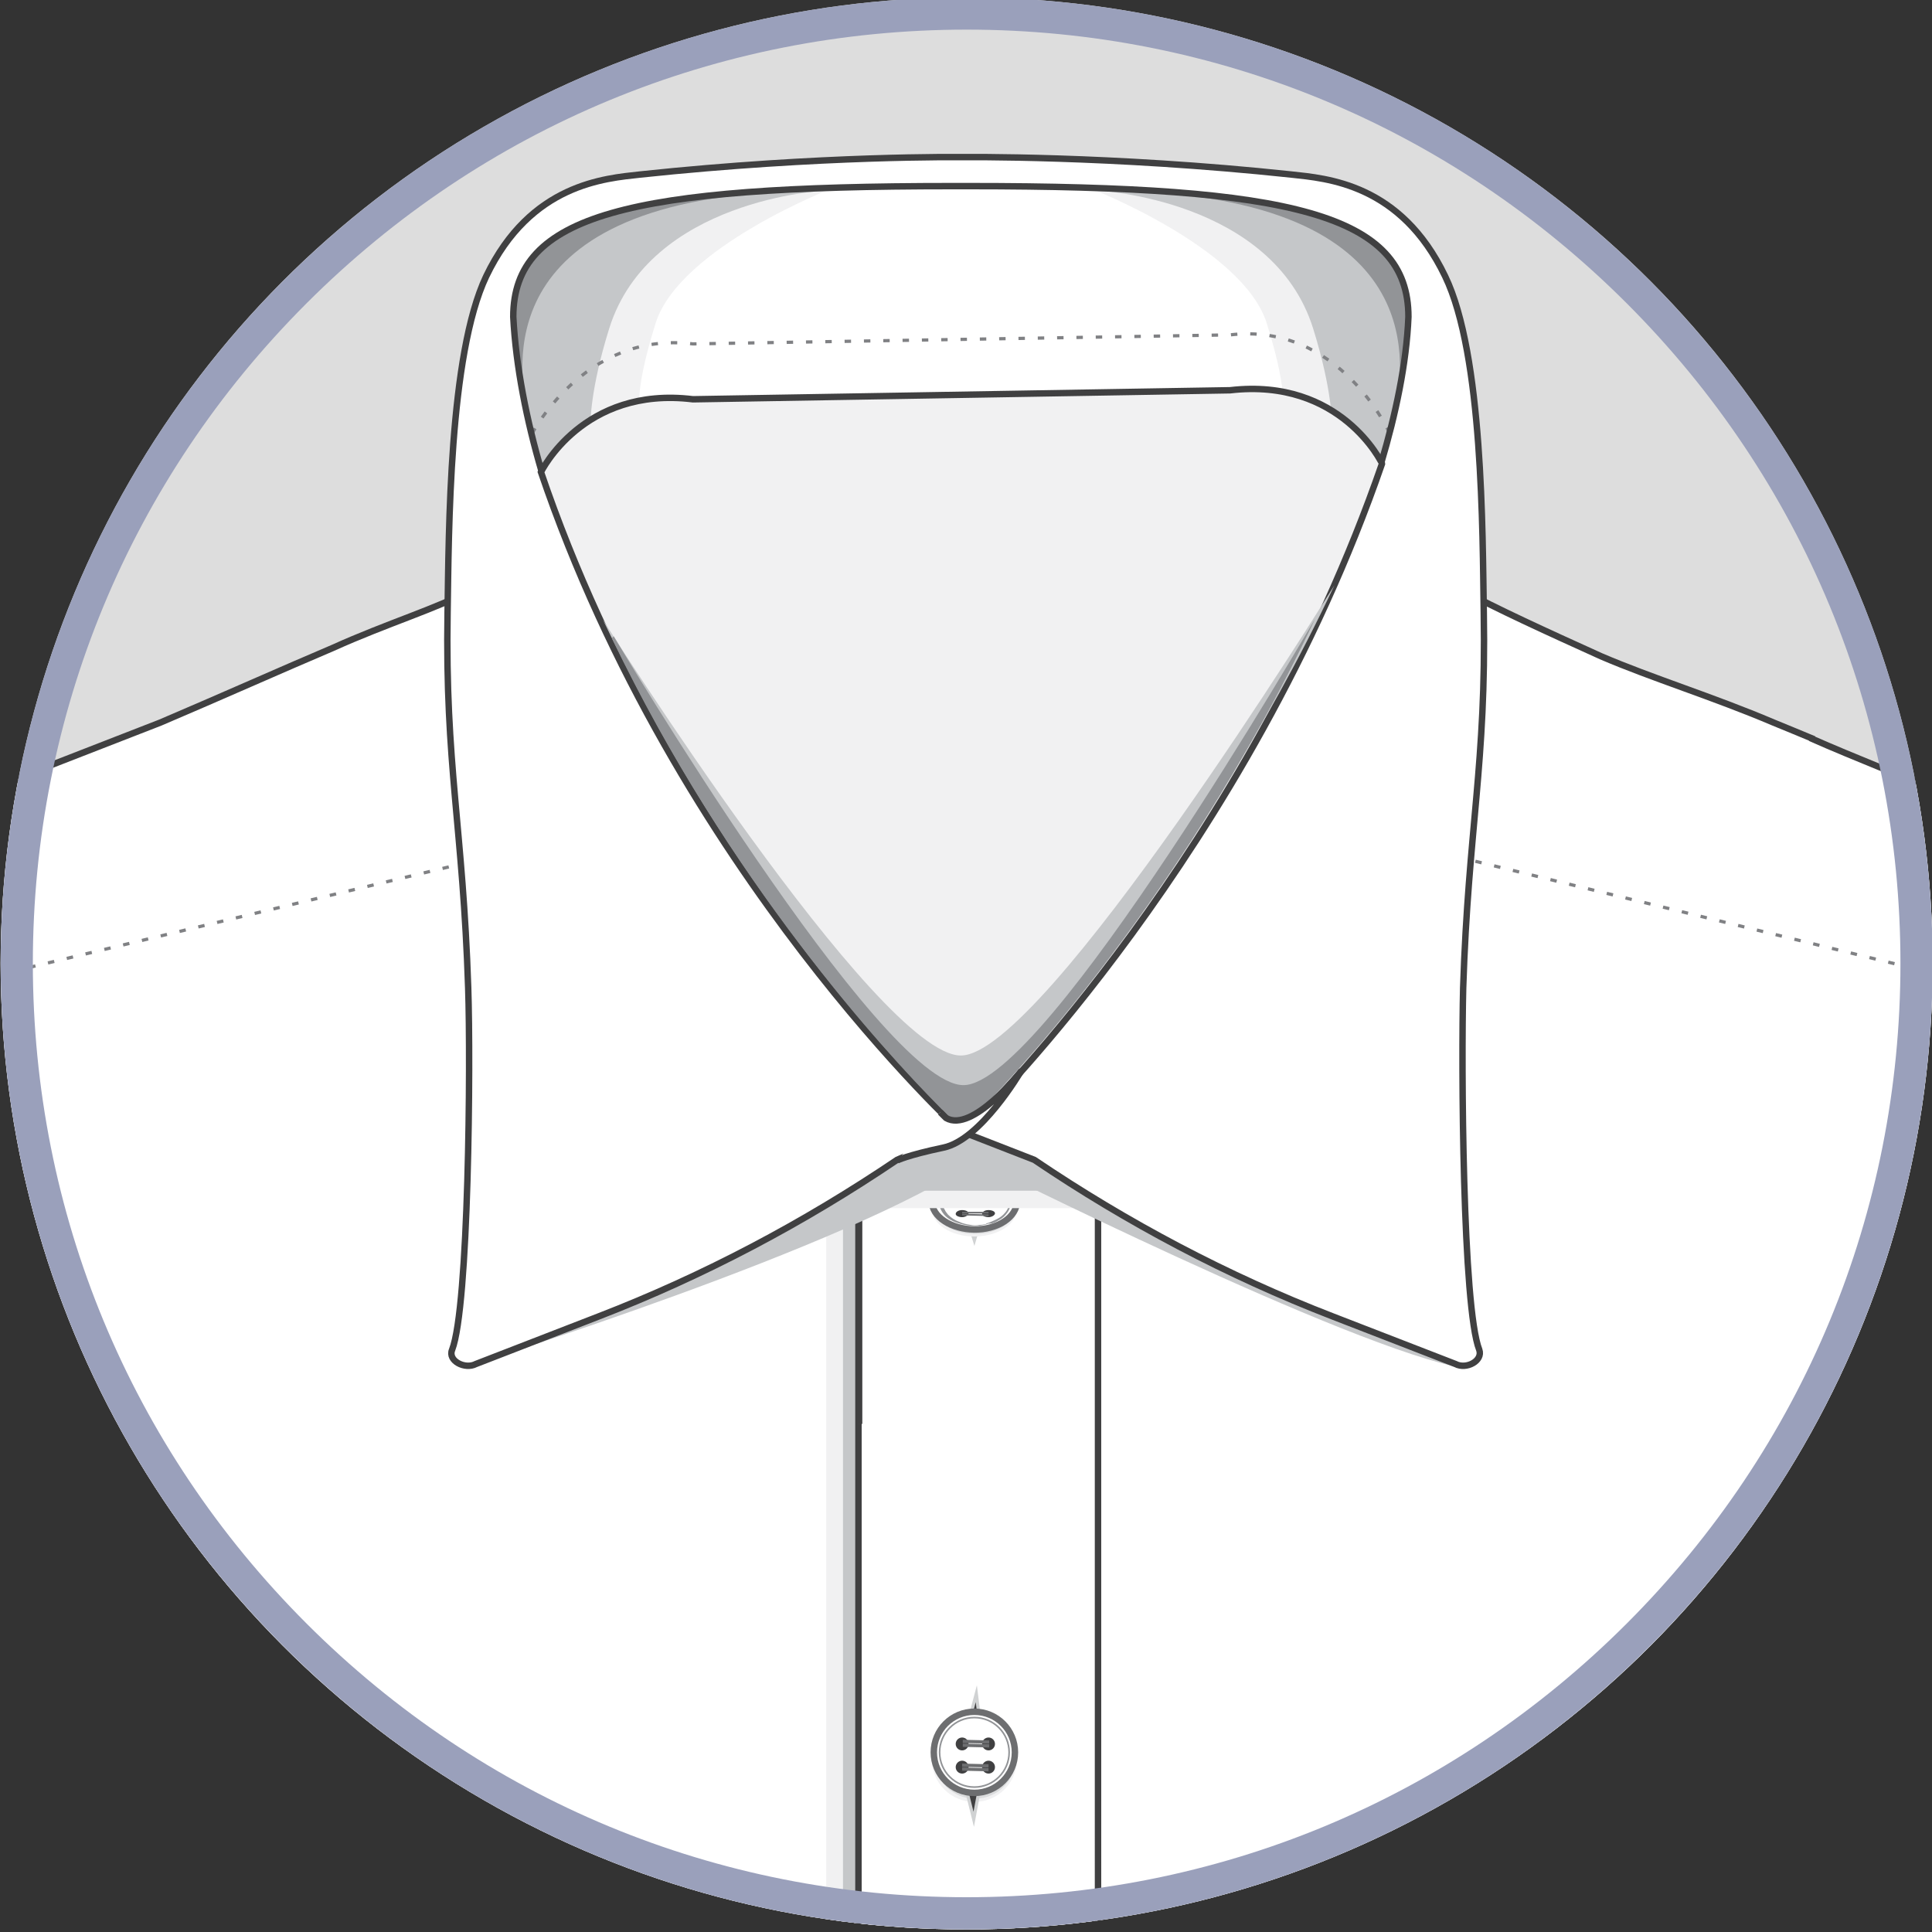 <?xml version="1.0" encoding="utf-8"?>
<!-- Generator: Adobe Illustrator 19.0.0, SVG Export Plug-In . SVG Version: 6.00 Build 0)  -->
<svg version="1.1" id="Layer_1" xmlns="http://www.w3.org/2000/svg" xmlns:xlink="http://www.w3.org/1999/xlink" x="0px" y="0px"
	 viewBox="0 0 300 300" style="enable-background:new 0 0 300 300;" xml:space="preserve">
<rect x="0" y="0" width="300" height="300" fill="#333333" stroke="none"/>
<style type="text/css">
	.st0{clip-path:url(#SVGID_2_);}
	.st1{clip-path:url(#XMLID_4_);}
	.st2{fill:#FFFFFF;stroke:#404041;stroke-miterlimit:10;}
	.st3{fill:#F1F1F2;}
	.st4{fill:#C5C7C9;}
	.st5{fill:#FFFFFF;}
	.st6{fill:#404041;}
	.st7{fill:none;}
	.st8{fill:#808184;}
	.st9{fill:none;stroke:#404041;stroke-miterlimit:10;}
	.st10{fill:none;stroke:#808184;stroke-width:0.5;stroke-miterlimit:10;stroke-dasharray:1,2;}
	.st11{fill:#DBDCDD;}
	.st12{fill:#404041;stroke:#D0D2D3;stroke-width:0.5;stroke-miterlimit:10;}
	.st13{fill:#FFFFFF;stroke:#6D6E70;stroke-miterlimit:10;}
	.st14{fill:#FFFFFF;stroke:#929497;stroke-width:0.25;stroke-miterlimit:10;}
	.st15{fill:none;stroke:#6D6E70;stroke-width:0.5;stroke-miterlimit:10;}
	.st16{fill:#929497;}
	.st17{fill:none;stroke:#6D6E70;stroke-width:0.25;stroke-miterlimit:10;}
	.st18{fill:#F1F1F2;stroke:#404041;stroke-miterlimit:10;}
	.st19{fill:#FFFFFF;stroke:#404041;stroke-linejoin:round;stroke-miterlimit:10;}
	.st20{fill:#9AA0BB;}
</style>
<g>
	<defs>
		<circle id="SVGID_1_" cx="150.1" cy="149.6" r="150"/>
	</defs>
	<use xlink:href="#SVGID_1_"  style="overflow:visible;fill:#DDDDDD;"/>
	<clipPath id="SVGID_2_">
		<use xlink:href="#SVGID_1_"  style="overflow:visible;"/>
	</clipPath>
	<g id="XMLID_4081_" class="st0">
		<defs>
			<rect id="XMLID_4118_" y="-0.4" width="300" height="300"/>
		</defs>
		<clipPath id="XMLID_4_">
			<use xlink:href="#XMLID_4118_"  style="overflow:visible;"/>
		</clipPath>
		<g class="st1">
			<g>
				<g>
					<g>
						<g>
							<path class="st2" d="M299.2,255.5c3.5-25.5,41-62.9,55.8-100.3l-0.1-9.3c0,0,4.9,0.2,11.3,32.5c4,20.5,14.4,82.5,26,208.4
								c3.3,35.9,8.3,97.9,13.2,148.3c5,51.3,4.8,94.1,4.8,94.1l-67.9,5.2c0,0-10.8-51.8-14.8-89.5c-3.4-32.3-6.9-64.3-12.1-116.5
								C304.1,316.2,298.6,259.9,299.2,255.5z"/>
							<path class="st2" d="M0.8,255.5c-3.5-25.5-41-62.9-55.8-100.3l0.1-9.3c0,0-4.9,0.2-11.3,32.5c-4,20.5-14.4,82.5-26,208.4
								c-3.3,35.9-8.3,97.9-13.2,148.3c-5,51.3-4.8,94.1-4.8,94.1l67.9,5.2c0,0,10.8-51.8,14.8-89.5c3.4-32.3,6.9-64.3,12.1-116.5
								C-4.1,316.2,1.4,259.9,0.8,255.5z"/>
							<g>
								<polygon class="st3" points="-109.5,624.5 -40.9,629.3 -43.6,638.2 -109.5,633.5 								"/>
								<polygon class="st4" points="-109.5,627 -40.9,631.8 -43.6,640.7 -109.5,636 								"/>
							</g>
							<g id="XMLID_8889_">
								<g id="XMLID_8890_">
									<g id="XMLID_8896_">
										<g>
											<path class="st5" d="M-86,630.9l-25-1.8c-0.8-0.1-1.5,0.5-1.5,1.3l-2.1,45.9c-0.1,0.8,0.5,1.5,1.3,1.5l23.9,1.8l0,0
												c-0.7,0-1.4-0.6-1.3-1.5v0l2.3-32.3C-88.5,645.4-85.8,630.9-86,630.9z"/>
										</g>
										<g>
											<path class="st6" d="M-115,676.3l2.1-45.9c0.1-0.9,0.9-1.6,1.8-1.6l25,1.8l0.1,0l0.1,0.1c0.1,0.2,0.1,0.8-1.9,12
												c-0.3,1.6-0.6,3-0.6,3.2l-2.3,32.3c0,0.4,0.1,0.7,0.3,0.9c0.2,0.2,0.5,0.4,0.8,0.4l1.3,0.6l-25.1-1.9
												C-114.4,678-115.1,677.2-115,676.3z M-91.1,678.1l2.3-32.3c0-0.1,0.2-1.1,0.6-3.2c0.6-3.4,1.9-10.2,2-11.5l-24.8-1.8
												c-0.7,0-1.2,0.4-1.3,1.1l-2.1,45.9c0,0.7,0.4,1.2,1.1,1.3l22.7,1.7C-91,679-91.1,678.5-91.1,678.1z"/>
										</g>
									</g>
									<g id="XMLID_8895_">
										<g>
											<path class="st5" d="M-41.1,634.1c1.2,0.1,2.1,0.8,2.1,1.6l-4.4,45.9c-0.1,0.8-1.1,1.4-2.3,1.3l-66.6-4.9
												c-1.2-0.1-2.1-0.8-2.1-1.6l2.1-45.9c0.1-0.8,1.1-1.4,2.3-1.3L-41.1,634.1z"/>
										</g>
										<path class="st7" d="M-39.3,635.7l-4.4,45.9c0,0.7-0.6,1.1-1.3,1.1l-43.6-3.2l3-48.3l45.2,3.2
											C-39.8,634.4-39.3,635-39.3,635.7z"/>
										<path class="st6" d="M-45,682.6c0.7,0,1.2-0.4,1.3-1.1l4.4-45.9c0-0.7-0.4-1.2-1.1-1.3l-70.9-5l0-0.5l70.9,5
											c0.9,0.1,1.6,0.9,1.6,1.8l-4.4,45.9c-0.1,0.9-0.9,1.6-1.8,1.6l-68.5-5.1l0-0.5L-45,682.6z"/>
									</g>
									<g id="XMLID_8894_">
										<g>
											<g>
												
													<rect x="-86.4" y="632" transform="matrix(-0.998 -7.105730e-02 7.105730e-02 -0.998 -217.231 1256.526)" class="st8" width="0.3" height="0.3"/>
											</g>
										</g>
										<g>
											<g>
												<path class="st8" d="M-88,678.8l0.5,0l0,0.3l-0.5,0L-88,678.8z M-86.5,678.9l0.5,0l0,0.3l-0.5,0L-86.5,678.9z
													 M-84.9,679l0.5,0l0,0.3l-0.5,0L-84.9,679z M-83.4,679.1l0.5,0l0,0.3l-0.5,0L-83.4,679.1z M-81.9,679.2l0.5,0l0,0.3
													l-0.5,0L-81.9,679.2z M-80.4,679.4l0.5,0l0,0.3l-0.5,0L-80.4,679.4z M-78.9,679.5l0.5,0l0,0.3l-0.5,0L-78.9,679.5z
													 M-77.4,679.6l0.5,0l0,0.3l-0.5,0L-77.4,679.6z M-75.9,679.7l0.5,0l0,0.3l-0.5,0L-75.9,679.7z M-74.4,679.8l0.5,0l0,0.3
													l-0.5,0L-74.4,679.8z M-72.9,679.9l0.5,0l0,0.3l-0.5,0L-72.9,679.9z M-71.3,680l0.5,0l0,0.3l-0.5,0L-71.3,680z
													 M-69.8,680.1l0.5,0l0,0.3l-0.5,0L-69.8,680.1z M-68.3,680.2l0.5,0l0,0.3l-0.5,0L-68.3,680.2z M-66.8,680.3l0.5,0l0,0.3
													l-0.5,0L-66.8,680.3z M-65.3,680.4l0.5,0l0,0.3l-0.5,0L-65.3,680.4z M-63.8,680.5l0.5,0l0,0.3l-0.5,0L-63.8,680.5z
													 M-62.3,680.6l0.5,0l0,0.3l-0.5,0L-62.3,680.6z M-61.9,680.8l0.5,0l0,0.3l-0.5,0L-61.9,680.8z M-60.4,680.9l0.5,0l0,0.3
													l-0.5,0L-60.4,680.9z M-58.9,681l0.5,0l0,0.3l-0.5,0L-58.9,681z M-57.4,681.1l0.5,0l0,0.3l-0.5,0L-57.4,681.1z
													 M-55.9,681.2l0.5,0l0,0.3l-0.5,0L-55.9,681.2z M-54.4,681.3l0.5,0l0,0.3l-0.5,0L-54.4,681.3z M-52.8,681.4l0.5,0l0,0.3
													l-0.5,0L-52.8,681.4z M-51.3,681.5l0.5,0l0,0.3l-0.5,0L-51.3,681.5z M-49.8,681.6l0.5,0l0,0.3l-0.5,0L-49.8,681.6z
													 M-48.3,681.7l0.5,0l0,0.3l-0.5,0L-48.3,681.7z M-46.8,681.8l0.5,0l0,0.3l-0.5,0L-46.8,681.8z M-45.3,681.9l0.5,0l0,0.3
													l-0.5,0L-45.3,681.9z M-89.5,678.7l0.2-0.2c0.1,0.1,0.2,0.2,0.3,0.2L-89,679C-89.2,678.9-89.4,678.8-89.5,678.7z"/>
											</g>
										</g>
										<g>
											<g>
												
													<rect x="-43.8" y="682.1" transform="matrix(-0.998 -7.105730e-02 7.105730e-02 -0.998 -135.666 1359.532)" class="st8" width="0.3" height="0.3"/>
											</g>
										</g>
									</g>
									<g id="XMLID_8893_">
										<g>
											<g>
												
													<rect x="-86.5" y="635.2" transform="matrix(-0.998 -7.105730e-02 7.105730e-02 -0.998 -217.726 1262.813)" class="st8" width="0.3" height="0.3"/>
											</g>
										</g>
										<g>
											<g>
												<path class="st8" d="M-85.2,635.2l0.5,0l0,0.3l-0.5,0L-85.2,635.2z M-83.7,635.3l0.5,0l0,0.3l-0.5,0L-83.7,635.3z
													 M-82.2,635.5l0.5,0l0,0.3l-0.5,0L-82.2,635.5z M-80.7,635.6l0.5,0l0,0.3l-0.5,0L-80.7,635.6z M-79.2,635.7l0.5,0l0,0.3
													l-0.5,0L-79.2,635.7z M-77.6,635.8l0.5,0l0,0.3l-0.5,0L-77.6,635.8z M-76.1,635.9l0.5,0l0,0.3l-0.5,0L-76.1,635.9z
													 M-74.6,636l0.5,0l0,0.3l-0.5,0L-74.6,636z M-73.1,636.1l0.5,0l0,0.3l-0.5,0L-73.1,636.1z M-71.5,636.2l0.5,0l0,0.3
													l-0.5,0L-71.5,636.2z M-70,636.3l0.5,0l0,0.3l-0.5,0L-70,636.3z M-68.5,636.4l0.5,0l0,0.3l-0.5,0L-68.5,636.4z
													 M-67,636.5l0.5,0l0,0.3l-0.5,0L-67,636.5z M-65.4,636.6l0.5,0l0,0.3l-0.5,0L-65.4,636.6z M-63.9,636.8l0.5,0l0,0.3
													l-0.5,0L-63.9,636.8z M-62.4,636.9l0.5,0l0,0.3l-0.5,0L-62.4,636.9z M-60.9,637l0.5,0l0,0.3l-0.5,0L-60.9,637z
													 M-59.3,637.1l0.5,0l0,0.3l-0.5,0L-59.3,637.1z M-57.8,637.2l0.5,0l0,0.3l-0.5,0L-57.8,637.2z M-56.3,637.3l0.5,0l0,0.3
													l-0.5,0L-56.3,637.3z M-54.8,637.4l0.5,0l0,0.3l-0.5,0L-54.8,637.4z M-53.2,637.5l0.5,0l0,0.3l-0.5,0L-53.2,637.5z
													 M-51.7,637.6l0.5,0l0,0.3l-0.5,0L-51.7,637.6z M-50.2,637.7l0.5,0l0,0.3l-0.5,0L-50.2,637.7z M-48.7,637.8l0.5,0l0,0.3
													l-0.5,0L-48.7,637.8z M-47.1,637.9l0.5,0l0,0.3l-0.5,0L-47.1,637.9z M-45.6,638.1l0.5,0l0,0.3l-0.5,0L-45.6,638.1z
													 M-44.1,638.2l0.5,0l0,0.3l-0.5,0L-44.1,638.2z M-42.6,638.3l0.5,0l0,0.3l-0.5,0L-42.6,638.3z M-41,638.4l0.5,0l0,0.3
													l-0.5,0L-41,638.4z"/>
											</g>
										</g>
										<g>
											<g>
												<polygon class="st8" points="-39.5,638.7 -39.2,638.8 -39.1,638.4 -39.4,638.4 -39.4,638.5 -39.5,638.5 												"/>
											</g>
										</g>
										<g>
											<g>
												
													<rect x="-39.3" y="636.7" transform="matrix(-0.998 -7.105730e-02 7.105730e-02 -0.998 -123.468 1269.609)" class="st8" width="0.3" height="0.6"/>
											</g>
										</g>
										<g>
											<g>
												<polygon class="st8" points="-39.2,635.6 -38.9,635.6 -38.9,635.2 -39.3,635.2 -39.3,635.5 -39.2,635.5 												"/>
											</g>
										</g>
										<g>
											<g>
												<path class="st8" d="M-85,632l0.5,0l0,0.3l-0.5,0L-85,632z M-83.5,632.1l0.5,0l0,0.3l-0.5,0L-83.5,632.1z M-82,632.2
													l0.5,0l0,0.3l-0.5,0L-82,632.2z M-80.4,632.3l0.5,0l0,0.3l-0.5,0L-80.4,632.3z M-78.9,632.4l0.5,0l0,0.3l-0.5,0
													L-78.9,632.4z M-77.4,632.5l0.5,0l0,0.3l-0.5,0L-77.4,632.5z M-75.9,632.6l0.5,0l0,0.3l-0.5,0L-75.9,632.6z
													 M-74.3,632.7l0.5,0l0,0.3l-0.5,0L-74.3,632.7z M-72.8,632.8l0.5,0l0,0.3l-0.5,0L-72.8,632.8z M-71.3,632.9l0.5,0l0,0.3
													l-0.5,0L-71.3,632.9z M-69.8,633l0.5,0l0,0.3l-0.5,0L-69.8,633z M-68.2,633.2l0.5,0l0,0.3l-0.5,0L-68.2,633.2z
													 M-66.7,633.3l0.5,0l0,0.3l-0.5,0L-66.7,633.3z M-65.2,633.4l0.5,0l0,0.3l-0.5,0L-65.2,633.4z M-63.7,633.5l0.5,0l0,0.3
													l-0.5,0L-63.7,633.5z M-62.1,633.6l0.5,0l0,0.3l-0.5,0L-62.1,633.6z M-60.6,633.7l0.5,0l0,0.3l-0.5,0L-60.6,633.7z
													 M-59.1,633.8l0.5,0l0,0.3l-0.5,0L-59.1,633.8z M-57.6,633.9l0.5,0l0,0.3l-0.5,0L-57.6,633.9z M-56,634l0.5,0l0,0.3
													l-0.5,0L-56,634z M-54.5,634.1l0.5,0l0,0.3l-0.5,0L-54.5,634.1z M-53,634.2l0.5,0l0,0.3l-0.5,0L-53,634.2z M-51.5,634.4
													l0.5,0l0,0.3l-0.5,0L-51.5,634.4z M-50,634.5l0.5,0l0,0.3l-0.5,0L-50,634.5z M-48.4,634.6l0.5,0l0,0.3l-0.5,0
													L-48.4,634.6z M-46.9,634.7l0.5,0l0,0.3l-0.5,0L-46.9,634.7z M-45.4,634.8l0.5,0l0,0.3l-0.5,0L-45.4,634.8z
													 M-43.9,634.9l0.5,0l0,0.3l-0.5,0L-43.9,634.9z M-42.3,635l0.5,0l0,0.3l-0.5,0L-42.3,635z M-40.8,635.1l0.5,0l0,0.3
													l-0.5,0L-40.8,635.1z"/>
											</g>
										</g>
										<g>
											<g>
												
													<rect x="-86.3" y="631.9" transform="matrix(-0.998 -7.105730e-02 7.105730e-02 -0.998 -217.028 1256.292)" class="st8" width="0.3" height="0.3"/>
											</g>
										</g>
									</g>
									<g id="XMLID_8892_">
										<g>
											<g>
												
													<rect x="-112.8" y="633.3" transform="matrix(-0.998 -7.105730e-02 7.105730e-02 -0.998 -270.148 1257.199)" class="st8" width="0.3" height="0.3"/>
											</g>
										</g>
										<g>
											<g>
												<path class="st8" d="M-111.5,633.4l0.5,0l0,0.3l-0.5,0L-111.5,633.4z M-110,633.5l0.5,0l0,0.3l-0.5,0L-110,633.5z
													 M-108.4,633.6l0.5,0l0,0.3l-0.5,0L-108.4,633.6z M-106.8,633.7l0.5,0l0,0.3l-0.5,0L-106.8,633.7z M-105.3,633.8l0.5,0
													l0,0.3l-0.5,0L-105.3,633.8z M-103.7,633.9l0.5,0l0,0.3l-0.5,0L-103.7,633.9z M-102.1,634l0.5,0l0,0.3l-0.5,0
													L-102.1,634z M-100.6,634.1l0.5,0l0,0.3l-0.5,0L-100.6,634.1z M-99,634.3l0.5,0l0,0.3l-0.5,0L-99,634.3z M-97.4,634.4
													l0.5,0l0,0.3l-0.5,0L-97.4,634.4z M-95.9,634.5l0.5,0l0,0.3l-0.5,0L-95.9,634.5z M-94.3,634.6l0.5,0l0,0.3l-0.5,0
													L-94.3,634.6z M-92.7,634.7l0.5,0l0,0.3l-0.5,0L-92.7,634.7z M-91.2,634.8l0.5,0l0,0.3l-0.5,0L-91.2,634.8z
													 M-89.6,634.9l0.5,0l0,0.3l-0.5,0L-89.6,634.9z"/>
											</g>
										</g>
										<g>
											<g>
												<polygon class="st8" points="-88.1,635.3 -87.7,635.3 -87.7,634.9 -87.9,634.9 -87.9,635 -88,635 												"/>
											</g>
										</g>
										<g>
											<g>
												<polygon class="st8" points="-87.7,632.2 -87.5,632.2 -87.4,631.8 -87.8,631.8 -87.8,632 -87.7,632 												"/>
											</g>
										</g>
										<g>
											<g>
												<path class="st8" d="M-111.3,630.1l0.5,0l0,0.3l-0.5,0L-111.3,630.1z M-109.7,630.2l0.5,0l0,0.3l-0.5,0L-109.7,630.2z
													 M-108.2,630.3l0.5,0l0,0.3l-0.5,0L-108.2,630.3z M-106.6,630.4l0.5,0l0,0.3l-0.5,0L-106.6,630.4z M-105,630.5l0.5,0
													l0,0.3l-0.5,0L-105,630.5z M-103.5,630.6l0.5,0l0,0.3l-0.5,0L-103.5,630.6z M-101.9,630.8l0.5,0l0,0.3l-0.5,0
													L-101.9,630.8z M-100.3,630.9l0.5,0l0,0.3l-0.5,0L-100.3,630.9z M-98.8,631l0.5,0l0,0.3l-0.5,0L-98.8,631z M-97.2,631.1
													l0.5,0l0,0.3l-0.5,0L-97.2,631.1z M-95.6,631.2l0.5,0l0,0.3l-0.5,0L-95.6,631.2z M-94.1,631.3l0.5,0l0,0.3l-0.5,0
													L-94.1,631.3z M-92.5,631.4l0.5,0l0,0.3l-0.5,0L-92.5,631.4z M-90.9,631.5l0.5,0l0,0.3l-0.5,0L-90.9,631.5z
													 M-89.4,631.7l0.5,0l0,0.3l-0.5,0L-89.4,631.7z"/>
											</g>
										</g>
										<g>
											<g>
												
													<rect x="-112.6" y="630" transform="matrix(-0.998 -7.105730e-02 7.105730e-02 -0.998 -269.45 1250.679)" class="st8" width="0.3" height="0.3"/>
											</g>
										</g>
									</g>
									<g id="XMLID_8891_">
										<g>
											<path class="st8" d="M-114.5,676.8l0.5,0l0,0.3l-0.5,0L-114.5,676.8z M-112.9,677l0.5,0l0,0.3l-0.5,0L-112.9,677z
												 M-111.4,677.1l0.5,0l0,0.3l-0.5,0L-111.4,677.1z M-109.9,677.2l0.5,0l0,0.3l-0.5,0L-109.9,677.2z M-108.4,677.3l0.5,0
												l0,0.3l-0.5,0L-108.4,677.3z M-106.9,677.4l0.5,0l0,0.3l-0.5,0L-106.9,677.4z M-105.3,677.5l0.5,0l0,0.3l-0.5,0
												L-105.3,677.5z M-103.8,677.6l0.5,0l0,0.3l-0.5,0L-103.8,677.6z M-102.3,677.7l0.5,0l0,0.3l-0.5,0L-102.3,677.7z
												 M-100.8,677.8l-0.6,0l0,0.3l0.6,0L-100.8,677.8z M-100.4,677.9l0.5,0l0,0.3l-0.5,0L-100.4,677.9z M-98.9,678l0.5,0
												l0,0.3l-0.5,0L-98.9,678z M-97.4,678.1l0.5,0l0,0.3l-0.5,0L-97.4,678.1z M-95.8,678.3l0.5,0l0,0.3l-0.5,0L-95.8,678.3z
												 M-94.3,678.4l0.5,0l0,0.3l-0.5,0L-94.3,678.4z M-92.8,678.5l0.5,0l0,0.3l-0.5,0L-92.8,678.5z M-91.3,678.6l0.5,0l0,0.3
												l-0.5,0L-91.3,678.6z M-89.7,678.7l0.5,0l0,0.3l-0.5,0L-89.7,678.7z M-88.2,678.8l0.5,0l0,0.3l-0.5,0L-88.2,678.8z
												 M-86.7,678.9l0.2,0l0,0.3l-0.2,0L-86.7,678.9z"/>
										</g>
									</g>
									<path class="st9" d="M-113.9,676.3l2.1-45.9c0-0.5,0.4-0.9,1-1.1l0-0.4l70.9,5c0.9,0.1,1.6,0.9,1.6,1.8l-4.4,45.9
										c-0.1,0.9-0.9,1.6-1.8,1.6l-68.5-5.1l0-0.5C-113.6,677.3-114,676.8-113.9,676.3z"/>
								</g>
							</g>
							<g>
								<polygon class="st3" points="409.4,624.5 340.8,629.3 343.6,638.2 409.4,633.5 								"/>
								<polygon class="st4" points="409.4,627 340.8,631.8 343.6,640.7 409.4,636 								"/>
							</g>
							<g id="XMLID_8881_">
								<g id="XMLID_8882_">
									<g id="XMLID_8888_">
										<g>
											<path class="st5" d="M386,630.9l25-1.8c0.8-0.1,1.5,0.5,1.5,1.3l2.1,45.9c0.1,0.8-0.5,1.5-1.3,1.5l-23.9,1.8l0,0
												c0.7,0,1.4-0.6,1.3-1.5v0l-2.3-32.3C388.5,645.4,385.8,630.9,386,630.9z"/>
										</g>
										<g>
											<path class="st6" d="M413.4,678.1l-25.1,1.9l1.3-0.6c0.3,0,0.6-0.2,0.8-0.4c0.1-0.2,0.3-0.4,0.3-0.9l-2.3-32.3
												c0-0.1-0.3-1.5-0.6-3.2c-2-11.2-2-11.8-1.9-12l0.1-0.1l0.1,0l25-1.8c0.9-0.1,1.7,0.6,1.8,1.6l2.1,45.9
												C415.1,677.2,414.4,678,413.4,678.1z M390.7,679.3l22.7-1.7c0.7,0,1.1-0.6,1.1-1.3l-2.1-45.9c0-0.7-0.6-1.1-1.3-1.1
												l-24.8,1.8c0.1,1.3,1.3,8.1,2,11.5c0.4,2.1,0.6,3.1,0.6,3.2l2.3,32.3C391.1,678.5,391,679,390.7,679.3z"/>
										</g>
									</g>
									<g id="XMLID_8887_">
										<g>
											<path class="st5" d="M341.1,634.1c-1.2,0.1-2.1,0.8-2.1,1.6l4.4,45.9c0.1,0.8,1.1,1.4,2.3,1.3l66.6-4.9
												c1.2-0.1,2.1-0.8,2.1-1.6l-2.1-45.9c-0.1-0.8-1.1-1.4-2.3-1.3L341.1,634.1z"/>
										</g>
										<path class="st7" d="M339.3,635.7l4.4,45.9c0,0.7,0.6,1.1,1.3,1.1l43.6-3.2l-3-48.3l-45.2,3.2
											C339.8,634.4,339.3,635,339.3,635.7z"/>
										<path class="st6" d="M345,682.6c-0.7,0-1.2-0.4-1.3-1.1l-4.4-45.9c0-0.7,0.4-1.2,1.1-1.3l70.9-5l0-0.5l-70.9,5
											c-0.9,0.1-1.6,0.9-1.6,1.8l4.4,45.9c0.1,0.9,0.9,1.6,1.8,1.6l68.5-5.1l0-0.5L345,682.6z"/>
									</g>
									<g id="XMLID_8886_">
										<g>
											<g>
												
													<rect x="386.1" y="632" transform="matrix(0.998 -7.105730e-02 7.105730e-02 0.998 -43.941 29.045)" class="st8" width="0.3" height="0.3"/>
											</g>
										</g>
										<g>
											<g>
												<path class="st8" d="M388,679.1l-0.5,0l0-0.3l0.5,0L388,679.1z M386.5,679.2l-0.5,0l0-0.3l0.5,0L386.5,679.2z
													 M385,679.3l-0.5,0l0-0.3l0.5,0L385,679.3z M383.5,679.4l-0.5,0l0-0.3l0.5,0L383.5,679.4z M381.9,679.5l-0.5,0l0-0.3
													l0.5,0L381.9,679.5z M380.4,679.6l-0.5,0l0-0.3l0.5,0L380.4,679.6z M378.9,679.7l-0.5,0l0-0.3l0.5,0L378.9,679.7z
													 M377.4,679.8l-0.5,0l0-0.3l0.5,0L377.4,679.8z M375.9,679.9l-0.5,0l0-0.3l0.5,0L375.9,679.9z M374.4,680l-0.5,0l0-0.3
													l0.5,0L374.4,680z M372.9,680.1l-0.5,0l0-0.3l0.5,0L372.9,680.1z M371.4,680.3l-0.5,0l0-0.3l0.5,0L371.4,680.3z
													 M369.8,680.4l-0.5,0l0-0.3l0.5,0L369.8,680.4z M368.3,680.5l-0.5,0l0-0.3l0.5,0L368.3,680.5z M366.8,680.6l-0.5,0
													l0-0.3l0.5,0L366.8,680.6z M365.3,680.7l-0.5,0l0-0.3l0.5,0L365.3,680.7z M363.8,680.8l-0.5,0l0-0.3l0.5,0L363.8,680.8z
													 M362.3,680.9l-0.5,0l0-0.3l0.5,0L362.3,680.9z M361.9,681l-0.5,0l0-0.3l0.5,0L361.9,681z M360.4,681.1l-0.5,0l0-0.3
													l0.5,0L360.4,681.1z M358.9,681.2l-0.5,0l0-0.3l0.5,0L358.9,681.2z M357.4,681.3l-0.5,0l0-0.3l0.5,0L357.4,681.3z
													 M355.9,681.4l-0.5,0l0-0.3l0.5,0L355.9,681.4z M354.4,681.5l-0.5,0l0-0.3l0.5,0L354.4,681.5z M352.9,681.7l-0.5,0
													l0-0.3l0.5,0L352.9,681.7z M351.3,681.8l-0.5,0l0-0.3l0.5,0L351.3,681.8z M349.8,681.9l-0.5,0l0-0.3l0.5,0L349.8,681.9z
													 M348.3,682l-0.5,0l0-0.3l0.5,0L348.3,682z M346.8,682.1l-0.5,0l0-0.3l0.5,0L346.8,682.1z M345.3,682.2l-0.5,0l0-0.3
													l0.5,0L345.3,682.2z M389,679l-0.1-0.2c0.1,0,0.3-0.1,0.3-0.2l0.2,0.2C389.4,678.8,389.2,678.9,389,679z"/>
											</g>
										</g>
										<g>
											<g>
												
													<rect x="343.5" y="682.1" transform="matrix(0.998 -7.105730e-02 7.105730e-02 0.998 -47.605 26.143)" class="st8" width="0.3" height="0.3"/>
											</g>
										</g>
									</g>
									<g id="XMLID_8885_">
										<g>
											<g>
												
													<rect x="386.3" y="635.2" transform="matrix(0.998 -7.105730e-02 7.105730e-02 0.998 -44.164 29.062)" class="st8" width="0.3" height="0.3"/>
											</g>
										</g>
										<g>
											<g>
												<path class="st8" d="M385.3,635.5l-0.5,0l0-0.3l0.5,0L385.3,635.5z M383.7,635.6l-0.5,0l0-0.3l0.5,0L383.7,635.6z
													 M382.2,635.7l-0.5,0l0-0.3l0.5,0L382.2,635.7z M380.7,635.8l-0.5,0l0-0.3l0.5,0L380.7,635.8z M379.2,635.9l-0.5,0
													l0-0.3l0.5,0L379.2,635.9z M377.6,636l-0.5,0l0-0.3l0.5,0L377.6,636z M376.1,636.1l-0.5,0l0-0.3l0.5,0L376.1,636.1z
													 M374.6,636.2l-0.5,0l0-0.3l0.5,0L374.6,636.2z M373.1,636.4l-0.5,0l0-0.3l0.5,0L373.1,636.4z M371.5,636.5l-0.5,0
													l0-0.3l0.5,0L371.5,636.5z M370,636.6l-0.5,0l0-0.3l0.5,0L370,636.6z M368.5,636.7l-0.5,0l0-0.3l0.5,0L368.5,636.7z
													 M367,636.8l-0.5,0l0-0.3l0.5,0L367,636.8z M365.4,636.9l-0.5,0l0-0.3l0.5,0L365.4,636.9z M363.9,637l-0.5,0l0-0.3
													l0.5,0L363.9,637z M362.4,637.1l-0.5,0l0-0.3l0.5,0L362.4,637.1z M360.9,637.2l-0.5,0l0-0.3l0.5,0L360.9,637.2z
													 M359.4,637.3l-0.5,0l0-0.3l0.5,0L359.4,637.3z M357.8,637.4l-0.5,0l0-0.3l0.5,0L357.8,637.4z M356.3,637.6l-0.5,0
													l0-0.3l0.5,0L356.3,637.6z M354.8,637.7l-0.5,0l0-0.3l0.5,0L354.8,637.7z M353.3,637.8l-0.5,0l0-0.3l0.5,0L353.3,637.8z
													 M351.7,637.9l-0.5,0l0-0.3l0.5,0L351.7,637.9z M350.2,638l-0.5,0l0-0.3l0.5,0L350.2,638z M348.7,638.1l-0.5,0l0-0.3
													l0.5,0L348.7,638.1z M347.2,638.2l-0.5,0l0-0.3l0.5,0L347.2,638.2z M345.6,638.3l-0.5,0l0-0.3l0.5,0L345.6,638.3z
													 M344.1,638.4l-0.5,0l0-0.3l0.5,0L344.1,638.4z M342.6,638.5l-0.5,0l0-0.3l0.5,0L342.6,638.5z M341.1,638.6l-0.5,0
													l0-0.3l0.5,0L341.1,638.6z"/>
											</g>
										</g>
										<g>
											<g>
												<polygon class="st8" points="339.5,638.7 339.2,638.8 339.1,638.4 339.4,638.4 339.4,638.5 339.5,638.5 												"/>
											</g>
										</g>
										<g>
											<g>
												
													<rect x="339" y="636.7" transform="matrix(0.998 -7.105730e-02 7.105730e-02 0.998 -44.406 25.709)" class="st8" width="0.3" height="0.6"/>
											</g>
										</g>
										<g>
											<g>
												<polygon class="st8" points="339.2,635.6 338.9,635.6 338.9,635.2 339.3,635.2 339.3,635.5 339.2,635.5 												"/>
											</g>
										</g>
										<g>
											<g>
												<path class="st8" d="M385,632.2l-0.5,0l0-0.3l0.5,0L385,632.2z M383.5,632.3l-0.5,0l0-0.3l0.5,0L383.5,632.3z
													 M382,632.4l-0.5,0l0-0.3l0.5,0L382,632.4z M380.5,632.5l-0.5,0l0-0.3l0.5,0L380.5,632.5z M378.9,632.6l-0.5,0l0-0.3
													l0.5,0L378.9,632.6z M377.4,632.8l-0.5,0l0-0.3l0.5,0L377.4,632.8z M375.9,632.9l-0.5,0l0-0.3l0.5,0L375.9,632.9z
													 M374.4,633l-0.5,0l0-0.3l0.5,0L374.4,633z M372.8,633.1l-0.5,0l0-0.3l0.5,0L372.8,633.1z M371.3,633.2l-0.5,0l0-0.3
													l0.5,0L371.3,633.2z M369.8,633.3l-0.5,0l0-0.3l0.5,0L369.8,633.3z M368.3,633.4l-0.5,0l0-0.3l0.5,0L368.3,633.4z
													 M366.7,633.5l-0.5,0l0-0.3l0.5,0L366.7,633.5z M365.2,633.6l-0.5,0l0-0.3l0.5,0L365.2,633.6z M363.7,633.7l-0.5,0
													l0-0.3l0.5,0L363.7,633.7z M362.2,633.8l-0.5,0l0-0.3l0.5,0L362.2,633.8z M360.6,634l-0.5,0l0-0.3l0.5,0L360.6,634z
													 M359.1,634.1l-0.5,0l0-0.3l0.5,0L359.1,634.1z M357.6,634.2l-0.5,0l0-0.3l0.5,0L357.6,634.2z M356.1,634.3l-0.5,0
													l0-0.3l0.5,0L356.1,634.3z M354.5,634.4l-0.5,0l0-0.3l0.5,0L354.5,634.4z M353,634.5l-0.5,0l0-0.3l0.5,0L353,634.5z
													 M351.5,634.6l-0.5,0l0-0.3l0.5,0L351.5,634.6z M350,634.7l-0.5,0l0-0.3l0.5,0L350,634.7z M348.4,634.8l-0.5,0l0-0.3
													l0.5,0L348.4,634.8z M346.9,634.9l-0.5,0l0-0.3l0.5,0L346.9,634.9z M345.4,635l-0.5,0l0-0.3l0.5,0L345.4,635z
													 M343.9,635.1l-0.5,0l0-0.3l0.5,0L343.9,635.1z M342.3,635.3l-0.5,0l0-0.3l0.5,0L342.3,635.3z M340.8,635.4l-0.5,0
													l0-0.3l0.5,0L340.8,635.4z"/>
											</g>
										</g>
										<g>
											<g>
												
													<rect x="386" y="631.9" transform="matrix(0.998 -7.105730e-02 7.105730e-02 0.998 -43.932 29.038)" class="st8" width="0.3" height="0.3"/>
											</g>
										</g>
									</g>
									<g id="XMLID_8884_">
										<g>
											<g>
												
													<rect x="412.6" y="633.3" transform="matrix(0.998 -7.105730e-02 7.105730e-02 0.998 -43.965 30.927)" class="st8" width="0.3" height="0.3"/>
											</g>
										</g>
										<g>
											<g>
												<path class="st8" d="M411.6,633.6l-0.5,0l0-0.3l0.5,0L411.6,633.6z M410,633.7l-0.5,0l0-0.3l0.5,0L410,633.7z
													 M408.4,633.8l-0.5,0l0-0.3l0.5,0L408.4,633.8z M406.9,633.9l-0.5,0l0-0.3l0.5,0L406.9,633.9z M405.3,634.1l-0.5,0
													l0-0.3l0.5,0L405.3,634.1z M403.7,634.2l-0.5,0l0-0.3l0.5,0L403.7,634.2z M402.2,634.3l-0.5,0l0-0.3l0.5,0L402.2,634.3z
													 M400.6,634.4l-0.5,0l0-0.3l0.5,0L400.6,634.4z M399,634.5l-0.5,0l0-0.3l0.5,0L399,634.5z M397.5,634.6l-0.5,0l0-0.3
													l0.5,0L397.5,634.6z M395.9,634.7l-0.5,0l0-0.3l0.5,0L395.9,634.7z M394.3,634.8l-0.5,0l0-0.3l0.5,0L394.3,634.8z
													 M392.8,635l-0.5,0l0-0.3l0.5,0L392.8,635z M391.2,635.1l-0.5,0l0-0.3l0.5,0L391.2,635.1z M389.6,635.2l-0.5,0l0-0.3
													l0.5,0L389.6,635.2z"/>
											</g>
										</g>
										<g>
											<g>
												<polygon class="st8" points="388.1,635.3 387.7,635.3 387.7,634.9 387.9,634.9 387.9,635 388,635 												"/>
											</g>
										</g>
										<g>
											<g>
												<polygon class="st8" points="387.7,632.2 387.5,632.2 387.4,631.8 387.8,631.8 387.8,632 387.7,632 												"/>
											</g>
										</g>
										<g>
											<g>
												<path class="st8" d="M411.3,630.3l-0.5,0l0-0.3l0.5,0L411.3,630.3z M409.8,630.5l-0.5,0l0-0.3l0.5,0L409.8,630.5z
													 M408.2,630.6l-0.5,0l0-0.3l0.5,0L408.2,630.6z M406.6,630.7l-0.5,0l0-0.3l0.5,0L406.6,630.7z M405.1,630.8l-0.5,0
													l0-0.3l0.5,0L405.1,630.8z M403.5,630.9l-0.5,0l0-0.3l0.5,0L403.5,630.9z M401.9,631l-0.5,0l0-0.3l0.5,0L401.9,631z
													 M400.4,631.1l-0.5,0l0-0.3l0.5,0L400.4,631.1z M398.8,631.2l-0.5,0l0-0.3l0.5,0L398.8,631.2z M397.2,631.3l-0.5,0
													l0-0.3l0.5,0L397.2,631.3z M395.7,631.5l-0.5,0l0-0.3l0.5,0L395.7,631.5z M394.1,631.6l-0.5,0l0-0.3l0.5,0L394.1,631.6z
													 M392.5,631.7l-0.5,0l0-0.3l0.5,0L392.5,631.7z M391,631.8l-0.5,0l0-0.3l0.5,0L391,631.8z M389.4,631.9l-0.5,0l0-0.3
													l0.5,0L389.4,631.9z"/>
											</g>
										</g>
										<g>
											<g>
												
													<rect x="412.4" y="630" transform="matrix(0.998 -7.105730e-02 7.105730e-02 0.998 -43.733 30.902)" class="st8" width="0.3" height="0.3"/>
											</g>
										</g>
									</g>
									<g id="XMLID_8883_">
										<g>
											<path class="st8" d="M414.5,677.1l-0.5,0l0-0.3l0.5,0L414.5,677.1z M413,677.2l-0.5,0l0-0.3l0.5,0L413,677.2z
												 M411.4,677.3l-0.5,0l0-0.3l0.5,0L411.4,677.3z M409.9,677.4l-0.5,0l0-0.3l0.5,0L409.9,677.4z M408.4,677.5l-0.5,0l0-0.3
												l0.5,0L408.4,677.5z M406.9,677.6l-0.5,0l0-0.3l0.5,0L406.9,677.6z M405.3,677.7l-0.5,0l0-0.3l0.5,0L405.3,677.7z
												 M403.8,677.9l-0.5,0l0-0.3l0.5,0L403.8,677.9z M402.3,678l-0.5,0l0-0.3l0.5,0L402.3,678z M400.8,678.1l0.6,0l0-0.3
												l-0.6,0L400.8,678.1z M400.4,678.2l-0.5,0l0-0.3l0.5,0L400.4,678.2z M398.9,678.3l-0.5,0l0-0.3l0.5,0L398.9,678.3z
												 M397.4,678.4l-0.5,0l0-0.3l0.5,0L397.4,678.4z M395.8,678.5l-0.5,0l0-0.3l0.5,0L395.8,678.5z M394.3,678.6l-0.5,0l0-0.3
												l0.5,0L394.3,678.6z M392.8,678.7l-0.5,0l0-0.3l0.5,0L392.8,678.7z M391.3,678.8l-0.5,0l0-0.3l0.5,0L391.3,678.8z
												 M389.8,678.9l-0.5,0l0-0.3l0.5,0L389.8,678.9z M388.2,679l-0.5,0l0-0.3l0.5,0L388.2,679z M386.7,679.2l-0.2,0l0-0.3
												l0.2,0L386.7,679.2z"/>
										</g>
									</g>
								</g>
								<path class="st9" d="M414.4,676.3l-2.1-45.9c0-0.5-0.4-0.9-1-1.1l0-0.4l-70.9,5c-0.9,0.1-1.6,0.9-1.6,1.8l4.4,45.9
									c0.1,0.9,0.9,1.6,1.8,1.6l68.5-5.1l0-0.5C414.1,677.3,414.5,676.8,414.4,676.3z"/>
							</g>
						</g>
						<path class="st2" d="M307.9,549.8c-2.7-34.9-4.8-102.2-5.4-182.3c-0.2-35.2-0.6-67.7,7.7-96.4
							c14.4-49.6,47.3-110.2,45.6-122.9c-0.5-3.5-3.6-6.3-8.3-8.9l0,0c0,0-3.3-3.3-23-8.4c0,0,0,0,0,0c-1.5-0.4-3.1-0.9-4.6-1.4
							c0,0-23.1-8.4-28.1-10.4c-3.4-1.4-7.1-2.9-10.7-4.5l0.6,0.2c-2.2-0.9-4.3-1.8-6.3-2.6c-9.4-4-18.9-6.9-26.8-10.3
							c-8.4-3.8-16.5-7.5-21.6-10.3c-0.1-0.3-27.9-7.7-73.5-7.7c-43.8,0-80.2,7.3-80.3,7.7c-5.1,2.8-13.1,5.2-21.5,9
							c-8,3.4-17.4,7.6-26.8,11.6c-2,0.8-44.5,17.3-44.5,17.3c-1.6,0.5-3.1,0.9-4.6,1.4c0,0,0,0,0,0c-19.8,5.1-23,8.4-23,8.4l0,0
							c-4.8,2.5-7.9,5.4-8.3,8.9c-1.7,12.7,31.2,73.3,45.6,122.9c8.3,28.6,7.9,61.1,7.7,96.4C-3,447.6-5.1,514.9-7.9,549.8
							c-2.9,37.5-11.7,118.5-11.7,118.5c-0.2-0.1-4.3,39-4.3,39s2.9,6.3,63.7,16.3c39.2,6.4,78.9,8.1,102.3,8.5
							c16,0.7,67.6-0.1,118.1-8.5c60.8-10,63.7-16.3,63.7-16.3s-4.1-39.1-4.3-39C319.5,668.3,310.8,587.3,307.9,549.8z"/>
						<g>
							<path class="st3" d="M-19.6,243.2c0,0,15.1,11.7,17.8,46.8s0,56.4,0,56.4s0.7-28.8-5.4-62.2S-19.6,243.2-19.6,243.2z"/>
							<path class="st4" d="M-19.6,243.2c0,0,9.5,17.1,12.7,30.1c3.2,13,4.4,49.7,4.4,49.7s-1-29.8-7.7-51.8
								C-16.8,249.1-19.6,243.2-19.6,243.2z"/>
						</g>
						<g>
							<path class="st3" d="M319.8,243.2c0,0-15.1,11.7-17.8,46.8c-2.7,35.2,0,56.4,0,56.4s-0.7-28.8,5.4-62.2
								C313.5,250.8,319.8,243.2,319.8,243.2z"/>
							<path class="st4" d="M319.8,243.2c0,0-9.5,17.1-12.7,30.1c-3.2,13-4.4,49.7-4.4,49.7s1-29.8,7.7-51.8
								C317,249.1,319.8,243.2,319.8,243.2z"/>
						</g>
					</g>
					<g id="XMLID_3644_">
						<polygon id="XMLID_8880_" class="st3" points="128.3,731.1 136.4,731.1 136.4,127.4 128.3,130.5 						"/>
						<polygon id="XMLID_8879_" class="st4" points="130.9,731.1 139.1,731.1 141.8,123.6 130.9,127.4 						"/>
						<path id="XMLID_8878_" class="st2" d="M170.5,143.4c-1.2-7.7-16.1,5.9-16.1,5.9s-8,4.3-18.6,4.9l-2.5,12.1v1.5v61.9v501.8
							c0,1.2,1,2.2,2.2,2.2h32.8c1.2,0,2.2-1,2.2-2.2V163.6v5v-2.3V143.4z"/>
						<polyline class="st2" points="165.9,141.2 139.9,141.2 133.4,140.9 133.4,221.1 						"/>
						<polyline id="XMLID_8877_" class="st10" points="-50.9,163.5 152,114.9 350.9,163.5 						"/>
						<g id="XMLID_8863_">
							<circle id="XMLID_8876_" class="st3" cx="151.3" cy="273.2" r="6.6"/>
							<circle id="XMLID_8875_" class="st11" cx="151.4" cy="273" r="6.3"/>
							<polygon id="XMLID_8874_" class="st12" points="151.2,282.5 152.9,273.4 151.6,263 148.9,273.2 							"/>
							<circle id="XMLID_8873_" class="st13" cx="151.3" cy="272.1" r="6.3"/>
							<circle id="XMLID_8872_" class="st14" cx="151.3" cy="272.1" r="5.4"/>
							<circle id="XMLID_8871_" class="st6" cx="149.4" cy="270.8" r="1"/>
							<circle id="XMLID_8870_" class="st6" cx="153.5" cy="270.8" r="1"/>
							<circle id="XMLID_8869_" class="st6" cx="149.4" cy="274.4" r="1"/>
							<circle id="XMLID_8868_" class="st6" cx="153.5" cy="274.4" r="1"/>
							<line id="XMLID_8867_" class="st15" x1="149.5" y1="271" x2="153.6" y2="271.1"/>
							<line id="XMLID_8866_" class="st15" x1="149.5" y1="270.4" x2="153.6" y2="270.5"/>
							<line id="XMLID_8865_" class="st15" x1="149.4" y1="274.7" x2="153.5" y2="274.8"/>
							<line id="XMLID_8864_" class="st15" x1="149.4" y1="274.1" x2="153.5" y2="274.2"/>
						</g>
						<g id="XMLID_8849_">
							<circle id="XMLID_8862_" class="st3" cx="151.3" cy="374.7" r="6.6"/>
							<circle id="XMLID_8861_" class="st11" cx="151.4" cy="374.4" r="6.3"/>
							<polygon id="XMLID_8860_" class="st12" points="151.2,383.9 152.9,374.8 151.6,364.5 148.9,374.6 							"/>
							<circle id="XMLID_8859_" class="st13" cx="151.3" cy="373.5" r="6.3"/>
							<circle id="XMLID_8858_" class="st14" cx="151.3" cy="373.5" r="5.4"/>
							<circle id="XMLID_8857_" class="st6" cx="149.4" cy="372.2" r="1"/>
							<circle id="XMLID_8856_" class="st6" cx="153.5" cy="372.3" r="1"/>
							<circle id="XMLID_8855_" class="st6" cx="149.4" cy="375.8" r="1"/>
							<circle id="XMLID_8854_" class="st6" cx="153.5" cy="375.9" r="1"/>
							<line id="XMLID_8853_" class="st15" x1="149.5" y1="372.5" x2="153.6" y2="372.5"/>
							<line id="XMLID_8852_" class="st15" x1="149.5" y1="371.9" x2="153.6" y2="371.9"/>
							<line id="XMLID_8851_" class="st15" x1="149.4" y1="376.2" x2="153.5" y2="376.2"/>
							<line id="XMLID_8850_" class="st15" x1="149.4" y1="375.6" x2="153.5" y2="375.6"/>
						</g>
						<g id="XMLID_8815_">
							<circle id="XMLID_8828_" class="st3" cx="151.3" cy="476.1" r="6.6"/>
							<circle id="XMLID_8827_" class="st11" cx="151.4" cy="475.9" r="6.3"/>
							<polygon id="XMLID_8826_" class="st12" points="151.2,485.4 152.9,476.3 151.6,465.9 148.9,476.1 							"/>
							<circle id="XMLID_8825_" class="st13" cx="151.3" cy="475" r="6.3"/>
							<circle id="XMLID_8824_" class="st14" cx="151.3" cy="475" r="5.4"/>
							<circle id="XMLID_8823_" class="st6" cx="149.4" cy="473.7" r="1"/>
							<circle id="XMLID_8822_" class="st6" cx="153.5" cy="473.7" r="1"/>
							<circle id="XMLID_8821_" class="st6" cx="149.4" cy="477.3" r="1"/>
							<circle id="XMLID_8820_" class="st6" cx="153.5" cy="477.3" r="1"/>
							<line id="XMLID_8819_" class="st15" x1="149.5" y1="473.9" x2="153.6" y2="474"/>
							<line id="XMLID_8818_" class="st15" x1="149.5" y1="473.3" x2="153.6" y2="473.4"/>
							<line id="XMLID_8817_" class="st15" x1="149.4" y1="477.6" x2="153.5" y2="477.7"/>
							<line id="XMLID_8816_" class="st15" x1="149.4" y1="477" x2="153.5" y2="477.1"/>
						</g>
						<g id="XMLID_8801_">
							<circle id="XMLID_8814_" class="st3" cx="151.3" cy="577.6" r="6.6"/>
							<circle id="XMLID_8813_" class="st11" cx="151.4" cy="577.3" r="6.3"/>
							<polygon id="XMLID_8812_" class="st12" points="151.2,586.8 152.9,577.7 151.6,567.4 148.9,577.5 							"/>
							<circle id="XMLID_8811_" class="st13" cx="151.3" cy="576.4" r="6.3"/>
							<circle id="XMLID_8810_" class="st14" cx="151.3" cy="576.4" r="5.4"/>
							<circle id="XMLID_8809_" class="st6" cx="149.4" cy="575.1" r="1"/>
							<circle id="XMLID_8808_" class="st6" cx="153.5" cy="575.2" r="1"/>
							<circle id="XMLID_8807_" class="st6" cx="149.4" cy="578.7" r="1"/>
							<circle id="XMLID_8806_" class="st6" cx="153.5" cy="578.8" r="1"/>
							<line id="XMLID_8805_" class="st15" x1="149.5" y1="575.4" x2="153.6" y2="575.4"/>
							<line id="XMLID_8804_" class="st15" x1="149.5" y1="574.8" x2="153.6" y2="574.8"/>
							<line id="XMLID_8803_" class="st15" x1="149.4" y1="579.1" x2="153.5" y2="579.1"/>
							<line id="XMLID_8802_" class="st15" x1="149.4" y1="578.5" x2="153.5" y2="578.5"/>
						</g>
						<g id="XMLID_8787_">
							<circle id="XMLID_8800_" class="st3" cx="151.3" cy="679" r="6.6"/>
							<circle id="XMLID_8799_" class="st11" cx="151.4" cy="678.8" r="6.3"/>
							<polygon id="XMLID_8798_" class="st12" points="151.2,688.3 152.9,679.2 151.6,668.8 148.9,679 							"/>
							<circle id="XMLID_8797_" class="st13" cx="151.3" cy="677.9" r="6.3"/>
							<circle id="XMLID_8796_" class="st14" cx="151.3" cy="677.9" r="5.4"/>
							<circle id="XMLID_8795_" class="st6" cx="149.4" cy="676.6" r="1"/>
							<circle id="XMLID_8794_" class="st6" cx="153.5" cy="676.6" r="1"/>
							<circle id="XMLID_8793_" class="st6" cx="149.4" cy="680.2" r="1"/>
							<circle id="XMLID_8792_" class="st6" cx="153.5" cy="680.2" r="1"/>
							<line id="XMLID_8791_" class="st15" x1="149.5" y1="676.8" x2="153.6" y2="676.9"/>
							<line id="XMLID_8790_" class="st15" x1="149.5" y1="676.2" x2="153.6" y2="676.3"/>
							<line id="XMLID_8789_" class="st15" x1="149.4" y1="680.5" x2="153.5" y2="680.6"/>
							<line id="XMLID_8788_" class="st15" x1="149.4" y1="679.9" x2="153.5" y2="680"/>
						</g>
						<g id="XMLID_8772_">
							<polygon id="XMLID_8786_" class="st12" points="151.3,192.6 153,186.8 151.5,181.8 149.5,186.8 							"/>
							<ellipse id="XMLID_8785_" class="st3" cx="151.3" cy="187.7" rx="6.6" ry="4.3"/>
							<ellipse id="XMLID_8784_" class="st11" cx="151.4" cy="187.5" rx="6.3" ry="4.1"/>
							<path id="XMLID_8783_" class="st13" d="M153.8,190.6c3.4-0.9,5-3.5,3.6-5.7c-1.4-2.2-5.2-3.3-8.6-2.4c-3.4,0.9-5,3.5-3.6,5.7
								S150.5,191.5,153.8,190.6z"/>
							<g id="XMLID_8781_">
								<path class="st5" d="M153.4,189.9c2.8-0.8,4.2-2.9,3.1-4.8c-1.2-1.9-4.4-2.8-7.3-2c-2.8,0.8-4.2,2.9-3.1,4.8
									C147.3,189.8,150.6,190.7,153.4,189.9z"/>
								<path class="st16" d="M153.4,189.9c0,0,0.1,0,0.3-0.1c0.2-0.1,0.5-0.2,0.9-0.4c0.4-0.2,0.8-0.4,1.2-0.8
									c0.4-0.4,0.8-0.9,0.8-1.5c0.1-0.6-0.1-1.3-0.5-1.8c-0.5-0.6-1.1-0.9-1.8-1.2c-0.7-0.2-1.5-0.4-2.4-0.4
									c-0.8,0-1.6,0.1-2.4,0.3c-0.1,0-0.5,0.1-0.6,0.2c-0.2,0.1-0.3,0.1-0.5,0.2c-0.3,0.2-0.7,0.4-1,0.6c-0.6,0.5-0.9,1-1,1.7
									c0,0.3,0.1,0.7,0.2,1c0.1,0.1,0.2,0.4,0.3,0.5c0.1,0.1,0.2,0.3,0.3,0.4c0.5,0.5,1.1,0.9,1.7,1.1c0.6,0.3,1.2,0.4,1.8,0.5
									c0.5,0.1,1,0.1,1.4,0c0.4,0,0.7-0.1,0.9-0.1C153.3,189.9,153.4,189.9,153.4,189.9z M153.5,190c0,0-0.1,0-0.3,0.1
									c-0.2,0.1-0.5,0.1-0.9,0.2c-0.8,0.1-2,0.1-3.3-0.3c-0.7-0.2-1.4-0.5-2-1c-0.6-0.5-1.1-1.3-1.2-2.2c-0.1-0.9,0.4-1.8,1.1-2.4
									c0.7-0.6,1.6-1,2.4-1.3c1.8-0.5,3.8-0.3,5.3,0.4c0.8,0.4,1.5,0.9,1.9,1.6c0.5,0.7,0.6,1.5,0.4,2.2c-0.2,0.7-0.6,1.2-1,1.6
									c-0.4,0.4-0.9,0.6-1.2,0.8c-0.4,0.2-0.7,0.3-0.9,0.3C153.6,190,153.5,190,153.5,190z"/>
							</g>
							<path id="XMLID_8780_" class="st6" d="M148.4,185.8c0,0.3,0.5,0.5,1,0.5c0.5,0,1-0.3,1-0.6c0-0.3-0.5-0.5-1-0.5
								C148.8,185.2,148.4,185.5,148.4,185.8z"/>
							<path id="XMLID_8779_" class="st6" d="M152.5,185.8c0,0.3,0.5,0.5,1,0.5c0.5,0,1-0.3,1-0.6s-0.5-0.5-1-0.5
								C152.9,185.2,152.5,185.5,152.5,185.8z"/>
							<path id="XMLID_8778_" class="st6" d="M148.4,188.5c0,0.3,0.5,0.5,1,0.5c0.5,0,1-0.3,1-0.6s-0.5-0.5-1-0.5
								C148.8,187.9,148.4,188.2,148.4,188.5z"/>
							<path id="XMLID_8777_" class="st6" d="M152.5,188.5c0,0.3,0.5,0.5,1,0.5c0.5,0,1-0.3,1-0.6c0-0.3-0.5-0.5-1-0.5
								C152.9,187.9,152.5,188.2,152.5,188.5z"/>
							<line id="XMLID_8776_" class="st17" x1="149.5" y1="185.9" x2="153.6" y2="185.9"/>
							<line id="XMLID_8775_" class="st17" x1="149.5" y1="185.6" x2="153.6" y2="185.6"/>
							<line id="XMLID_8774_" class="st17" x1="149.4" y1="188.6" x2="153.5" y2="188.7"/>
							<line id="XMLID_8773_" class="st17" x1="149.4" y1="188.3" x2="153.5" y2="188.3"/>
						</g>
						<g>
							<rect x="132.4" y="174.4" class="st3" width="38.2" height="13.2"/>
							<rect x="132.4" y="148.8" class="st4" width="38.2" height="36.1"/>
						</g>
					</g>
				</g>
				<g id="XMLID_8752_">
					<path class="st4" d="M149.7,158.2l-77,53.9c0,0,59.8-18.6,78.8-31.9c0,0,58.5,29.4,76,32.3L149.7,158.2z"/>
					<g id="XMLID_8753_">
						<path id="XMLID_8771_" class="st2" d="M227.2,153.4c0.8-24.7,3.6-34.8,3.2-58.3c-0.2-12.4-0.1-40-6-52.2
							c-6.9-14.4-18.4-15.2-23.9-15.8c-28.1-3-51.2-2.7-51.2-2.7s-21.7-0.3-49.9,2.7c-5.4,0.6-17,1.4-23.9,15.8
							c-5.8,12.2-5.8,39.7-6,52.2c-0.4,23.5,2.4,33.6,3.2,58.3c0.4,11.8,0.1,49.5-2.5,56.2c-0.7,1.7,2,3.1,3.7,2.2l19.1-7.4
							c16.3-6.3,31.8-14.5,46.3-24.3l10-4.4l11.3,4.4c14.5,9.8,30,18,46.3,24.3l19.1,7.4c1.7,0.9,4.3-0.5,3.7-2.2
							C227.1,203,226.9,165.3,227.2,153.4z"/>
						<g id="XMLID_8767_">
							<path id="XMLID_8770_" class="st3" d="M199,64.4c0,0,1.4-2.4-2.3-14.2c-3.7-11.8-27.5-21-27.5-21c0,0,0,0,0,0
								c0.1,0.1,34.3,1.6,42.6,18.5c3.9,7.9,3.8,18.8,3.3,23.5c-0.1,0.3-0.2,0.7-0.3,1C213.9,71.4,218.7,75.7,199,64.4z"/>
							<path id="XMLID_8769_" class="st16" d="M209.6,50.2c-10.4-19.4-40.3-20.9-40.4-21c36.2,1.1,49.7,6.3,49.7,20.1
								c-0.3,7-1.8,14.7-3.8,21.9C215.5,66.5,213.7,57.9,209.6,50.2z"/>
							<path id="XMLID_8768_" class="st4" d="M170.5,29.6c0,0,27.1,1.3,33.4,21.4c3,9.6,2.9,14.7,2.9,14.7s5.5,4.1,7,7.2
								c0,0,3.1-4.9,3.3-10.9C217.3,57.4,223.2,29.6,170.5,29.6z"/>
						</g>
						<g id="XMLID_8763_">
							<path id="XMLID_8766_" class="st3" d="M99.5,64.4c0,0-1.4-2.4,2.3-14.2c3.7-11.8,27.5-21,27.5-21c0,0,0,0,0,0
								c-0.1,0.1-34.3,1.6-42.6,18.5c-3.9,7.9-3.8,18.8-3.3,23.5c0.1,0.3,0.2,0.7,0.3,1C84.7,71.4,79.9,75.7,99.5,64.4z"/>
							<path id="XMLID_8765_" class="st16" d="M88.9,50.2c10.4-19.4,40.3-20.9,40.4-21c-36.2,1.1-49.7,6.3-49.7,20.1
								c0.3,7,1.8,14.7,3.8,21.9C83,66.5,84.8,57.9,88.9,50.2z"/>
							<path id="XMLID_8764_" class="st4" d="M128,29.6c0,0-27.1,1.3-33.4,21.4c-3,9.6-2.9,14.7-2.9,14.7s-5.5,4.1-7,7.2
								c0,0-3.1-4.9-3.3-10.9C81.2,57.4,75.3,29.6,128,29.6z"/>
						</g>
						<g id="XMLID_8758_">
							<path id="XMLID_8762_" class="st18" d="M191,60.6L107.6,62c-17.1-2.1-23.6,11.3-23.6,11.3c21.2,62.3,65.3,102.5,65.3,102.5
								s-0.1,0.9,0,0c0,0.1,3.2-2.9,3.2-2.9s41.3-40.7,62.1-100.9C214.6,71.9,208.2,58.6,191,60.6z"/>
							<g id="XMLID_8759_">
								<path id="XMLID_8761_" class="st4" d="M145.8,170.4c1.8,1.8,2.3,2.5,6.7,0.1c1.3-0.7,33-33.4,54.7-79.6
									c-0.3,0.4-45.1,73-58,73c-12.9,0-55.6-67.7-55.6-67.7C111.8,134.1,137.2,161.6,145.8,170.4z"/>
								<path id="XMLID_8760_" class="st16" d="M145.8,171.8c1.3,1.4,3.5,3.4,3.5,3.4s2.2-2,3.1-3c1-1.1,30-29.9,51.8-76.1
									c-0.3,0.4-41.8,72.4-54.6,72.4c-12.9,0-54.3-69.7-54.3-69.7L95,99.1C113.2,137,137.2,163.1,145.8,171.8z"/>
							</g>
						</g>
						<g id="XMLID_8756_">
							<path id="XMLID_8757_" class="st10" d="M215.8,67.3c0,0-7.7-17.3-24.8-15.3l-83.4,1.4c-17.1-2.1-25.3,14.5-25.3,14.5"/>
						</g>
						<path id="XMLID_8755_" class="st19" d="M139.3,180.2c0,0,1.5-0.8,7.2-2c5.8-1.2,12-11.8,12-11.8s-7.5,9.6-11.6,7.2l-0.9-0.9"
							/>
						<path id="XMLID_8754_" class="st9" d="M84.1,73.2c-2.3-7.8-4-16.3-4.4-24c0-15.9,18-20.3,68.1-20.3c0.5,0,1,0,1.4,0
							c0.5,0,0.9,0,1.4,0c50.1,0,68.1,4.4,68.1,20.3c-0.3,7.3-2,15.2-4.2,22.6"/>
					</g>
				</g>
			</g>
		</g>
	</g>
	<g id="XMLID_1_" class="st0">
		<defs>
			<rect id="XMLID_4932_" x="-13.5" width="327.1" height="300"/>
		</defs>
		<clipPath id="XMLID_5_">
			<use xlink:href="#XMLID_4932_"  style="overflow:visible;"/>
		</clipPath>
	</g>
	<g class="st0">
		<path class="st20" d="M150.1,4.6c38.7,0,75.1,15.1,102.5,42.5c27.4,27.4,42.5,63.8,42.5,102.5s-15.1,75.1-42.5,102.5
			c-27.4,27.4-63.8,42.5-102.5,42.5S75,279.5,47.6,252.1C20.2,224.7,5.1,188.3,5.1,149.6S20.2,74.5,47.6,47.1
			C75,19.7,111.4,4.6,150.1,4.6 M150.1-0.4c-82.8,0-150,67.2-150,150s67.2,150,150,150s150-67.2,150-150S232.9-0.4,150.1-0.4
			L150.1-0.4z"/>
	</g>
</g>
</svg>
